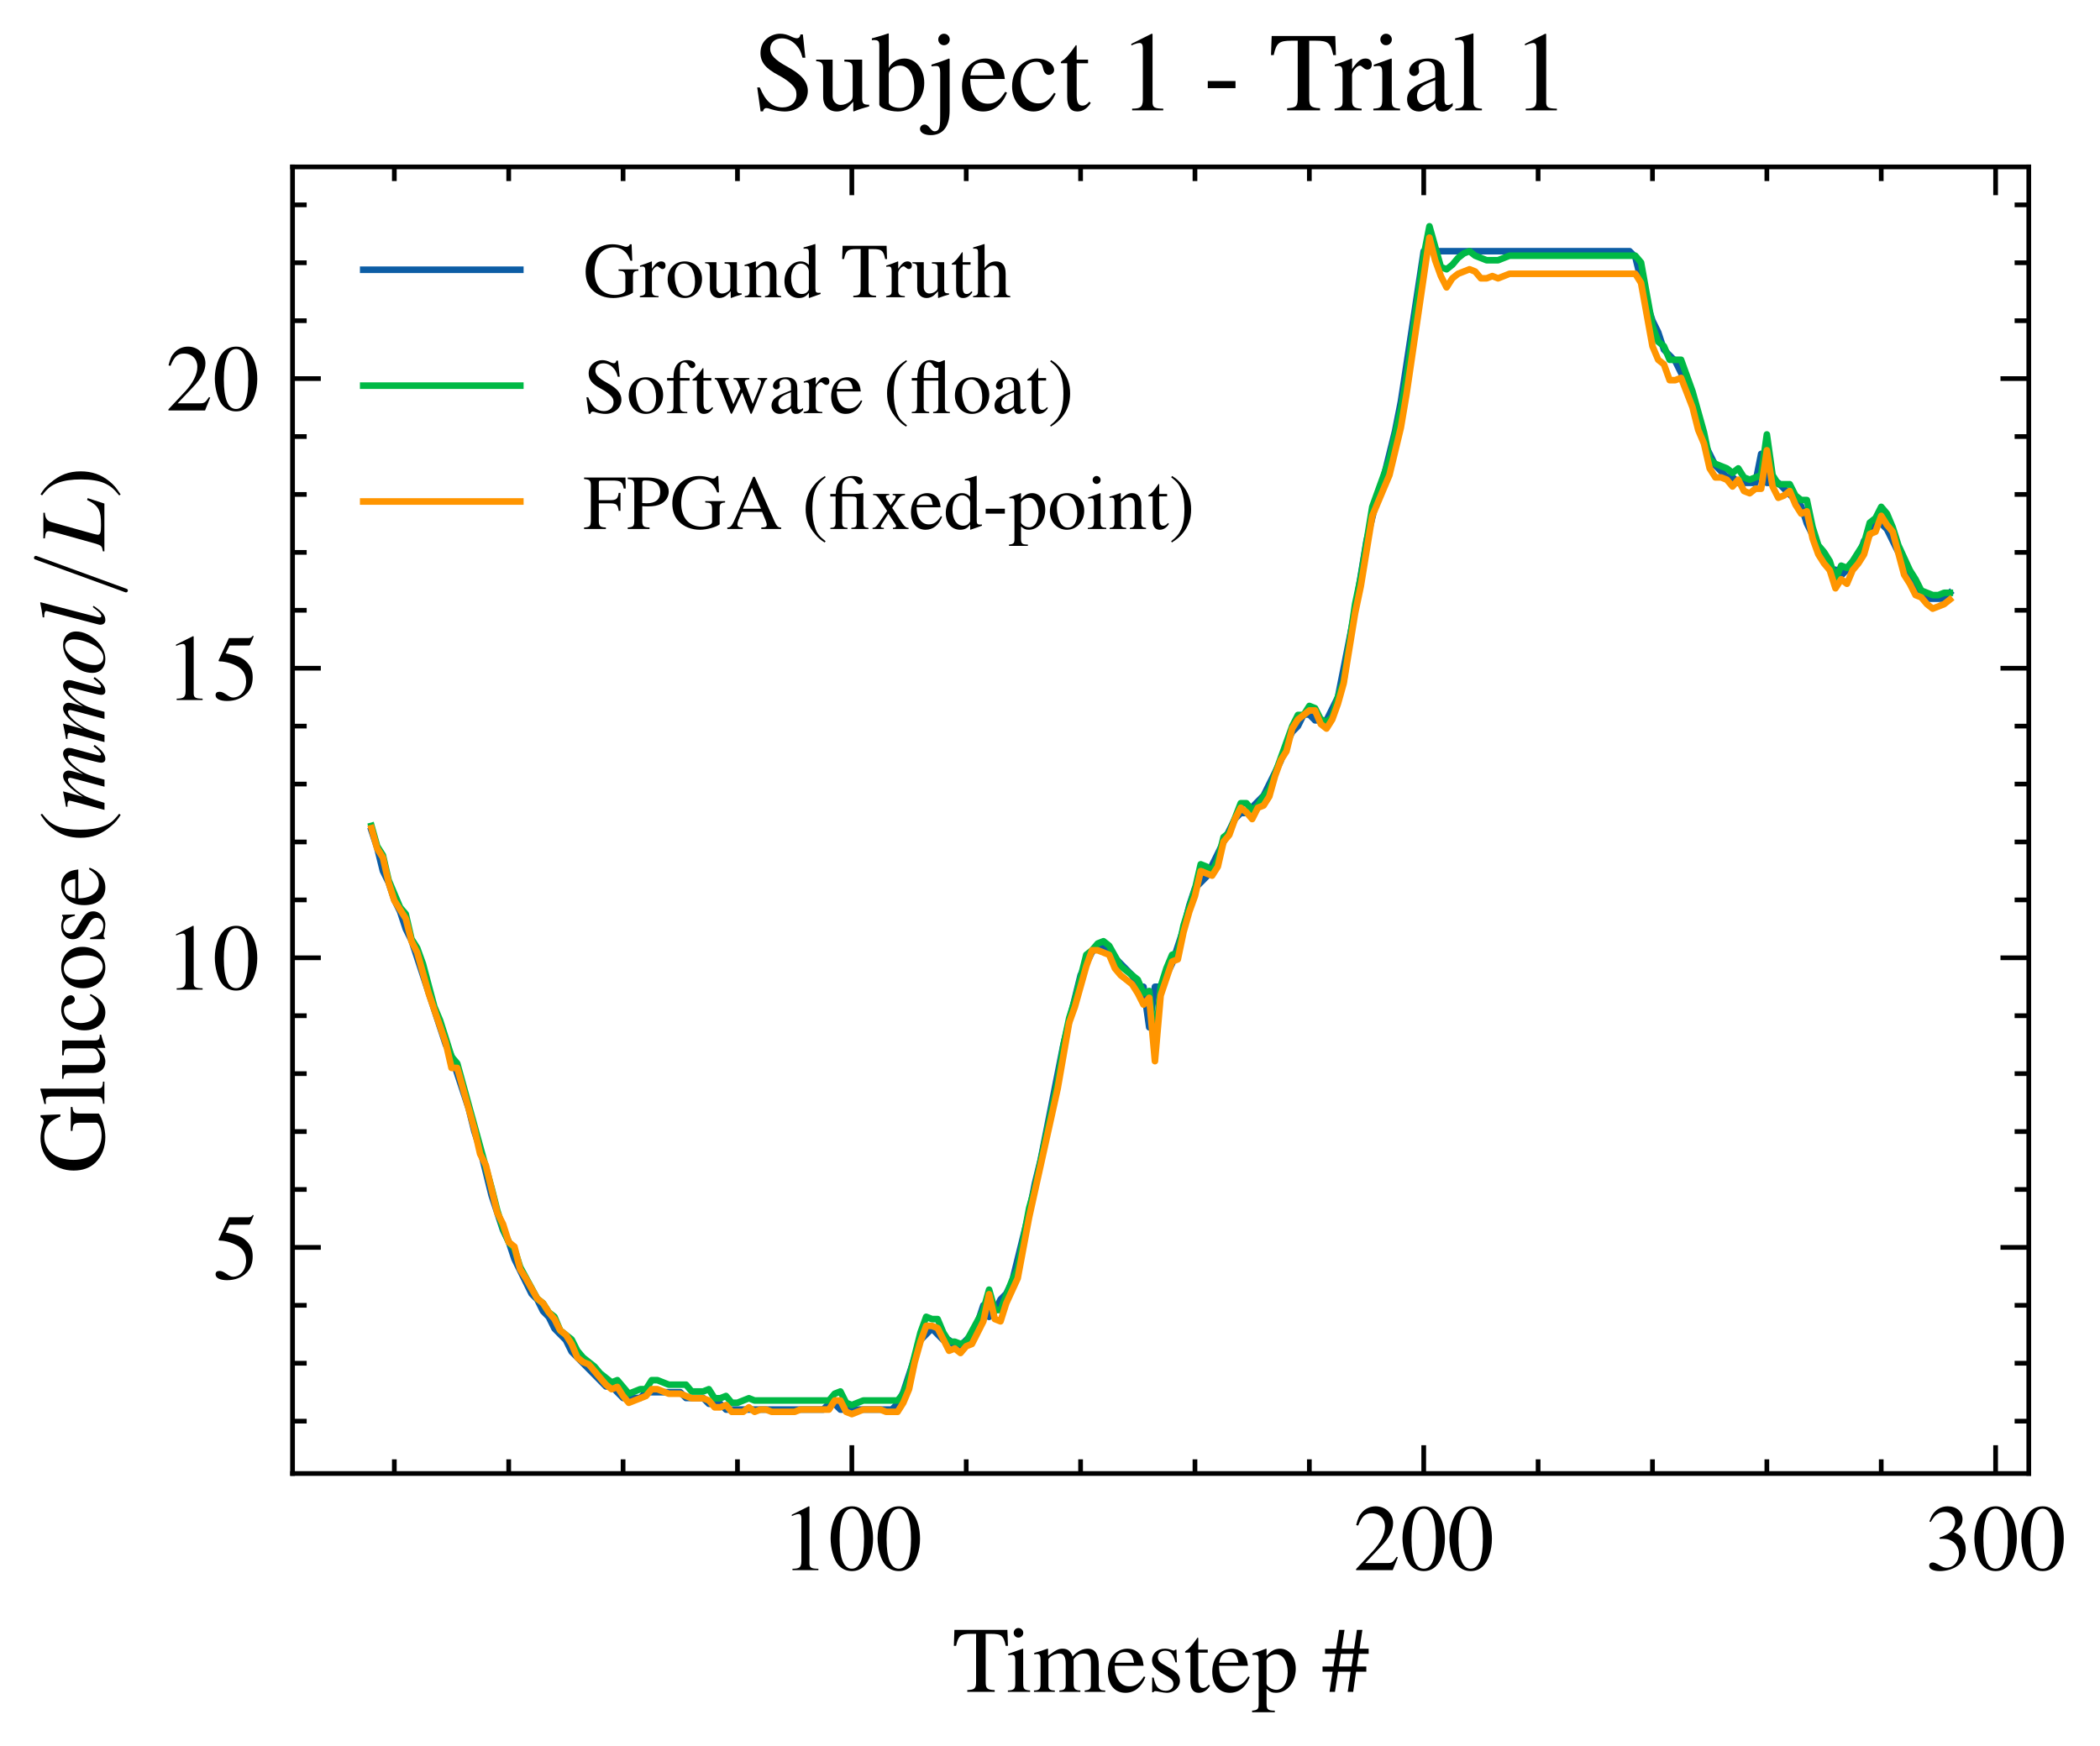 <?xml version="1.0" encoding="utf-8" standalone="no"?>
<!DOCTYPE svg PUBLIC "-//W3C//DTD SVG 1.1//EN"
  "http://www.w3.org/Graphics/SVG/1.1/DTD/svg11.dtd">
<!-- Created with matplotlib (https://matplotlib.org/) -->
<svg height="185.228pt" version="1.1" viewBox="0 0 222.719 185.228" width="222.719pt" xmlns="http://www.w3.org/2000/svg" xmlns:xlink="http://www.w3.org/1999/xlink">
 <defs>
  <style type="text/css">*{stroke-linecap:butt;stroke-linejoin:round;}</style>
 </defs>
 <g id="figure_1">
  <g id="patch_1">
   <path d="M 0 185.228 
L 222.719 185.228 
L 222.719 0 
L 0 0 
z
" style="fill:#ffffff;"/>
  </g>
  <g id="axes_1">
   <g id="patch_2">
    <path d="M 31.025 156.305 
L 215.165 156.305 
L 215.165 17.705 
L 31.025 17.705 
z
" style="fill:#ffffff;"/>
   </g>
   <g id="matplotlib.axis_1">
    <g id="xtick_1">
     <g id="line2d_1">
      <defs>
       <path d="M 0 0 
L 0 -3 
" id="mde3ffaa803" style="stroke:#000000;stroke-width:0.5;"/>
      </defs>
      <g>
       <use style="stroke:#000000;stroke-width:0.5;" x="90.343" xlink:href="#mde3ffaa803" y="156.305"/>
      </g>
     </g>
     <g id="line2d_2">
      <defs>
       <path d="M 0 0 
L 0 3 
" id="m6bbbb6f497" style="stroke:#000000;stroke-width:0.5;"/>
      </defs>
      <g>
       <use style="stroke:#000000;stroke-width:0.5;" x="90.343" xlink:href="#m6bbbb6f497" y="17.705"/>
      </g>
     </g>
     <g id="text_1">
      <!-- $\mathdefault{100}$ -->
      <g transform="translate(82.871 166.56)scale(0.1 -0.1)">
       <defs>
        <path d="M 29.094 68 
L 11.094 59 
L 11.094 57.594 
C 12.297 58.094 13.406 58.484 13.797 58.688 
C 15.594 59.391 17.297 59.781 18.297 59.781 
C 20.406 59.781 21.297 58.297 21.297 55.078 
L 21.297 9.359 
C 21.297 6.031 20.5 3.719 18.906 2.797 
C 17.406 1.891 16 1.594 11.797 1.5 
L 11.797 0 
L 39.406 0 
L 39.406 1.5 
C 31.5 1.594 29.906 2.609 29.906 7.453 
L 29.906 67.797 
z
" id="Nimbus_Roman_No9_L_Regular-49"/>
        <path d="M 25.406 68 
C 19.906 68 15.703 66.297 12 62.797 
C 6.203 57.203 2.406 45.688 2.406 34 
C 2.406 23.094 5.703 11.391 10.406 5.797 
C 14.094 1.391 19.203 -1 25 -1 
C 30.094 -1 34.406 0.688 38 4.188 
C 43.797 9.688 47.594 21.297 47.594 33.391 
C 47.594 53.891 38.5 68 25.406 68 
z
M 25.094 65.391 
C 33.5 65.391 38 54.094 38 33.188 
C 38 12.297 33.594 1.594 25 1.594 
C 16.406 1.594 12 12.297 12 33.094 
C 12 54.297 16.5 65.391 25.094 65.391 
z
" id="Nimbus_Roman_No9_L_Regular-48"/>
       </defs>
       <use transform="scale(0.996)" xlink:href="#Nimbus_Roman_No9_L_Regular-49"/>
       <use transform="translate(49.813 0)scale(0.996)" xlink:href="#Nimbus_Roman_No9_L_Regular-48"/>
       <use transform="translate(99.626 0)scale(0.996)" xlink:href="#Nimbus_Roman_No9_L_Regular-48"/>
      </g>
     </g>
    </g>
    <g id="xtick_2">
     <g id="line2d_3">
      <g>
       <use style="stroke:#000000;stroke-width:0.5;" x="150.995" xlink:href="#mde3ffaa803" y="156.305"/>
      </g>
     </g>
     <g id="line2d_4">
      <g>
       <use style="stroke:#000000;stroke-width:0.5;" x="150.995" xlink:href="#m6bbbb6f497" y="17.705"/>
      </g>
     </g>
     <g id="text_2">
      <!-- $\mathdefault{200}$ -->
      <g transform="translate(143.523 166.56)scale(0.1 -0.1)">
       <defs>
        <path d="M 47.5 13.734 
L 46.203 14.25 
C 42.5 8.5 41.203 7.594 36.703 7.594 
L 12.797 7.594 
L 29.594 25.328 
C 38.5 34.703 42.406 42.359 42.406 50.219 
C 42.406 60.281 34.297 68 23.906 68 
C 18.406 68 13.203 65.797 9.5 61.797 
C 6.297 58.375 4.797 55.156 3.094 48 
L 5.203 47.484 
C 9.203 57.359 12.797 60.594 19.703 60.594 
C 28.094 60.594 33.797 54.844 33.797 46.391 
C 33.797 38.531 29.203 29.156 20.797 20.188 
L 3 1.188 
L 3 0 
L 42 0 
z
" id="Nimbus_Roman_No9_L_Regular-50"/>
       </defs>
       <use transform="scale(0.996)" xlink:href="#Nimbus_Roman_No9_L_Regular-50"/>
       <use transform="translate(49.813 0)scale(0.996)" xlink:href="#Nimbus_Roman_No9_L_Regular-48"/>
       <use transform="translate(99.626 0)scale(0.996)" xlink:href="#Nimbus_Roman_No9_L_Regular-48"/>
      </g>
     </g>
    </g>
    <g id="xtick_3">
     <g id="line2d_5">
      <g>
       <use style="stroke:#000000;stroke-width:0.5;" x="211.647" xlink:href="#mde3ffaa803" y="156.305"/>
      </g>
     </g>
     <g id="line2d_6">
      <g>
       <use style="stroke:#000000;stroke-width:0.5;" x="211.647" xlink:href="#m6bbbb6f497" y="17.705"/>
      </g>
     </g>
     <g id="text_3">
      <!-- $\mathdefault{300}$ -->
      <g transform="translate(204.175 166.56)scale(0.1 -0.1)">
       <defs>
        <path d="M 15.297 33.391 
C 21.203 33.391 23.5 33.188 25.906 32.297 
C 32.094 30.094 36 24.391 36 17.5 
C 36 9.094 30.297 2.594 22.906 2.594 
C 20.203 2.594 18.203 3.297 14.5 5.688 
C 11.5 7.5 9.797 8.188 8.094 8.188 
C 5.797 8.188 4.297 6.797 4.297 4.688 
C 4.297 1.188 8.594 -1 15.594 -1 
C 23.297 -1 31.203 1.594 35.906 5.688 
C 40.594 9.797 43.203 15.594 43.203 22.297 
C 43.203 27.391 41.594 32.094 38.703 35.188 
C 36.703 37.391 34.797 38.594 30.406 40.5 
C 37.297 45.188 39.797 48.891 39.797 54.297 
C 39.797 62.391 33.406 68 24.203 68 
C 19.203 68 14.797 66.297 11.203 63.094 
C 8.203 60.391 6.703 57.797 4.5 51.797 
L 6 51.391 
C 10.094 58.703 14.594 61.984 20.906 61.984 
C 27.406 61.984 31.906 57.594 31.906 51.297 
C 31.906 47.688 30.406 44.094 27.906 41.594 
C 24.906 38.594 22.094 37.094 15.297 34.688 
z
" id="Nimbus_Roman_No9_L_Regular-51"/>
       </defs>
       <use transform="scale(0.996)" xlink:href="#Nimbus_Roman_No9_L_Regular-51"/>
       <use transform="translate(49.813 0)scale(0.996)" xlink:href="#Nimbus_Roman_No9_L_Regular-48"/>
       <use transform="translate(99.626 0)scale(0.996)" xlink:href="#Nimbus_Roman_No9_L_Regular-48"/>
      </g>
     </g>
    </g>
    <g id="xtick_4">
     <g id="line2d_7">
      <defs>
       <path d="M 0 0 
L 0 -1.5 
" id="m9ec750c018" style="stroke:#000000;stroke-width:0.5;"/>
      </defs>
      <g>
       <use style="stroke:#000000;stroke-width:0.5;" x="41.821" xlink:href="#m9ec750c018" y="156.305"/>
      </g>
     </g>
     <g id="line2d_8">
      <defs>
       <path d="M 0 0 
L 0 1.5 
" id="mf2d1745907" style="stroke:#000000;stroke-width:0.5;"/>
      </defs>
      <g>
       <use style="stroke:#000000;stroke-width:0.5;" x="41.821" xlink:href="#mf2d1745907" y="17.705"/>
      </g>
     </g>
    </g>
    <g id="xtick_5">
     <g id="line2d_9">
      <g>
       <use style="stroke:#000000;stroke-width:0.5;" x="53.952" xlink:href="#m9ec750c018" y="156.305"/>
      </g>
     </g>
     <g id="line2d_10">
      <g>
       <use style="stroke:#000000;stroke-width:0.5;" x="53.952" xlink:href="#mf2d1745907" y="17.705"/>
      </g>
     </g>
    </g>
    <g id="xtick_6">
     <g id="line2d_11">
      <g>
       <use style="stroke:#000000;stroke-width:0.5;" x="66.082" xlink:href="#m9ec750c018" y="156.305"/>
      </g>
     </g>
     <g id="line2d_12">
      <g>
       <use style="stroke:#000000;stroke-width:0.5;" x="66.082" xlink:href="#mf2d1745907" y="17.705"/>
      </g>
     </g>
    </g>
    <g id="xtick_7">
     <g id="line2d_13">
      <g>
       <use style="stroke:#000000;stroke-width:0.5;" x="78.213" xlink:href="#m9ec750c018" y="156.305"/>
      </g>
     </g>
     <g id="line2d_14">
      <g>
       <use style="stroke:#000000;stroke-width:0.5;" x="78.213" xlink:href="#mf2d1745907" y="17.705"/>
      </g>
     </g>
    </g>
    <g id="xtick_8">
     <g id="line2d_15">
      <g>
       <use style="stroke:#000000;stroke-width:0.5;" x="102.474" xlink:href="#m9ec750c018" y="156.305"/>
      </g>
     </g>
     <g id="line2d_16">
      <g>
       <use style="stroke:#000000;stroke-width:0.5;" x="102.474" xlink:href="#mf2d1745907" y="17.705"/>
      </g>
     </g>
    </g>
    <g id="xtick_9">
     <g id="line2d_17">
      <g>
       <use style="stroke:#000000;stroke-width:0.5;" x="114.604" xlink:href="#m9ec750c018" y="156.305"/>
      </g>
     </g>
     <g id="line2d_18">
      <g>
       <use style="stroke:#000000;stroke-width:0.5;" x="114.604" xlink:href="#mf2d1745907" y="17.705"/>
      </g>
     </g>
    </g>
    <g id="xtick_10">
     <g id="line2d_19">
      <g>
       <use style="stroke:#000000;stroke-width:0.5;" x="126.734" xlink:href="#m9ec750c018" y="156.305"/>
      </g>
     </g>
     <g id="line2d_20">
      <g>
       <use style="stroke:#000000;stroke-width:0.5;" x="126.734" xlink:href="#mf2d1745907" y="17.705"/>
      </g>
     </g>
    </g>
    <g id="xtick_11">
     <g id="line2d_21">
      <g>
       <use style="stroke:#000000;stroke-width:0.5;" x="138.865" xlink:href="#m9ec750c018" y="156.305"/>
      </g>
     </g>
     <g id="line2d_22">
      <g>
       <use style="stroke:#000000;stroke-width:0.5;" x="138.865" xlink:href="#mf2d1745907" y="17.705"/>
      </g>
     </g>
    </g>
    <g id="xtick_12">
     <g id="line2d_23">
      <g>
       <use style="stroke:#000000;stroke-width:0.5;" x="163.126" xlink:href="#m9ec750c018" y="156.305"/>
      </g>
     </g>
     <g id="line2d_24">
      <g>
       <use style="stroke:#000000;stroke-width:0.5;" x="163.126" xlink:href="#mf2d1745907" y="17.705"/>
      </g>
     </g>
    </g>
    <g id="xtick_13">
     <g id="line2d_25">
      <g>
       <use style="stroke:#000000;stroke-width:0.5;" x="175.256" xlink:href="#m9ec750c018" y="156.305"/>
      </g>
     </g>
     <g id="line2d_26">
      <g>
       <use style="stroke:#000000;stroke-width:0.5;" x="175.256" xlink:href="#mf2d1745907" y="17.705"/>
      </g>
     </g>
    </g>
    <g id="xtick_14">
     <g id="line2d_27">
      <g>
       <use style="stroke:#000000;stroke-width:0.5;" x="187.387" xlink:href="#m9ec750c018" y="156.305"/>
      </g>
     </g>
     <g id="line2d_28">
      <g>
       <use style="stroke:#000000;stroke-width:0.5;" x="187.387" xlink:href="#mf2d1745907" y="17.705"/>
      </g>
     </g>
    </g>
    <g id="xtick_15">
     <g id="line2d_29">
      <g>
       <use style="stroke:#000000;stroke-width:0.5;" x="199.517" xlink:href="#m9ec750c018" y="156.305"/>
      </g>
     </g>
     <g id="line2d_30">
      <g>
       <use style="stroke:#000000;stroke-width:0.5;" x="199.517" xlink:href="#mf2d1745907" y="17.705"/>
      </g>
     </g>
    </g>
    <g id="text_4">
     <!-- Timestep \# -->
     <g transform="translate(100.993 179.471)scale(0.1 -0.1)">
      <defs>
       <path d="M 25.406 61.797 
L 25.406 11.953 
C 25.406 3.484 24.297 2.391 16 1.891 
L 16 0 
L 45.203 0 
L 45.203 1.891 
C 37 2.297 35.594 3.594 35.594 10.859 
L 35.594 61.797 
L 41 61.797 
C 52.406 61.797 54.594 60 56.906 49.031 
L 59.297 49.031 
L 58.703 66 
L 2.297 66 
L 1.703 49.031 
L 4.094 49.031 
C 6.5 59.906 8.797 61.797 20 61.797 
z
" id="Nimbus_Roman_No9_L_Regular-84"/>
       <path d="M 17.5 46 
L 2 40.5 
L 2 39 
L 2.797 39.094 
C 4 39.297 5.297 39.391 6.203 39.391 
C 8.594 39.391 9.5 37.797 9.5 33.391 
L 9.5 10.188 
C 9.5 3 8.5 1.891 1.594 1.5 
L 1.594 0 
L 25.297 0 
L 25.297 1.5 
C 18.703 2 17.906 3 17.906 10.188 
L 17.906 45.688 
z
M 12.797 68 
C 10.094 68 7.797 65.688 7.797 62.891 
C 7.797 60.094 10 57.797 12.797 57.797 
C 15.703 57.797 18 59.984 18 62.891 
C 18 65.688 15.703 68 12.797 68 
z
" id="Nimbus_Roman_No9_L_Regular-105"/>
       <path d="M 1.906 39.797 
C 3.203 40.094 4 40.188 5.094 40.188 
C 7.703 40.188 8.594 38.594 8.594 33.797 
L 8.594 8.5 
C 8.594 3.094 7.203 1.594 1.594 1.5 
L 1.594 0 
L 23.797 0 
L 23.797 1.5 
C 18.5 1.688 17 2.797 17 6.688 
L 17 34.891 
C 17 35.094 17.797 36.094 18.5 36.797 
C 21 39.094 25.297 40.797 28.797 40.797 
C 33.203 40.797 35.406 37.297 35.406 30.297 
L 35.406 8.594 
C 35.406 3 34.297 1.891 28.594 1.5 
L 28.594 0 
L 51 0 
L 51 1.5 
C 45.297 1.594 43.797 3.297 43.797 9.5 
L 43.797 34.688 
C 46.797 39 50.094 40.797 54.703 40.797 
C 60.406 40.797 62.203 38.094 62.203 29.797 
L 62.203 8.688 
C 62.203 3 61.406 2.188 55.594 1.5 
L 55.594 0 
L 77.5 0 
L 77.5 1.5 
L 74.906 1.688 
C 71.906 1.891 70.594 3.688 70.594 7.594 
L 70.594 28.188 
C 70.594 40 66.703 46 59 46 
C 53.203 46 48.094 43.391 42.703 37.594 
C 40.906 43.297 37.5 46 32.094 46 
C 27.703 46 24.906 44.594 16.594 38.297 
L 16.594 45.797 
L 15.906 46 
C 10.797 44.094 7.406 42.984 1.906 41.484 
z
" id="Nimbus_Roman_No9_L_Regular-109"/>
       <path d="M 40.797 16.438 
C 36 8.812 31.703 5.891 25.297 5.891 
C 19.594 5.891 15.297 8.812 12.406 14.531 
C 10.594 18.344 9.906 21.656 9.703 27.797 
L 40.5 27.797 
C 39.703 34.266 38.703 37.141 36.203 40.312 
C 33.203 43.891 28.594 46 23.406 46 
C 18.406 46 13.703 44.188 9.906 40.812 
C 5.203 36.734 2.5 29.688 2.5 21.469 
C 2.5 7.594 9.703 -1 21.203 -1 
C 30.703 -1 38.203 4.891 42.406 15.734 
z
M 9.906 31 
C 11 38.719 14.406 42.391 20.5 42.391 
C 26.594 42.391 29 39.609 30.297 31 
z
" id="Nimbus_Roman_No9_L_Regular-101"/>
       <path d="M 31.5 31.391 
L 31.094 45 
L 30 45 
L 29.797 44.797 
C 28.906 44.094 28.797 43.984 28.406 43.984 
C 27.797 43.984 26.797 44.188 25.703 44.688 
C 23.5 45.594 21.297 46 18.703 46 
C 10.797 46 5.094 40.891 5.094 33.672 
C 5.094 28.062 8.297 24.047 16.797 19.234 
L 22.594 15.922 
C 26.094 13.922 27.797 11.516 27.797 8.406 
C 27.797 4 24.594 1.188 19.5 1.188 
C 16.094 1.188 13 2.5 11.094 4.703 
C 9 7.203 8.094 9.516 6.797 15.219 
L 5.203 15.219 
L 5.203 -0.406 
L 6.5 -0.406 
C 7.203 0.594 7.594 0.797 8.797 0.797 
C 9.703 0.797 11.094 0.594 13.406 0 
C 16.203 -0.609 18.906 -1 20.703 -1 
C 28.406 -1 34.797 4.797 34.797 11.812 
C 34.797 16.828 32.406 20.141 26.406 23.75 
L 15.594 30.156 
C 12.797 31.766 11.297 34.266 11.297 36.969 
C 11.297 40.984 14.406 43.797 19 43.797 
C 24.703 43.797 27.703 40.391 30 31.469 
z
" id="Nimbus_Roman_No9_L_Regular-115"/>
       <path d="M 25.5 45 
L 15.406 45 
L 15.406 56.594 
C 15.406 57.594 15.297 57.891 14.703 57.891 
C 14 57 13.406 56.094 12.703 55.094 
C 8.906 49.594 4.594 44.797 3 44.391 
C 1.906 43.688 1.297 42.984 1.297 42.484 
C 1.297 42.188 1.406 41.984 1.703 41.797 
L 7 41.797 
L 7 11.688 
C 7 3.297 10 -1 15.906 -1 
C 20.797 -1 24.594 1.391 27.906 6.594 
L 26.594 7.688 
C 24.5 5.188 22.797 4.188 20.594 4.188 
C 16.906 4.188 15.406 6.891 15.406 13.188 
L 15.406 41.797 
L 25.5 41.797 
z
" id="Nimbus_Roman_No9_L_Regular-116"/>
       <path d="M 0.906 39.297 
C 1.797 39.391 2.5 39.391 3.406 39.391 
C 6.797 39.391 7.5 38.391 7.5 33.703 
L 7.5 -13.109 
C 7.5 -18.312 6.406 -19.406 0.5 -20 
L 0.5 -21.703 
L 24.703 -21.703 
L 24.703 -20 
C 17.203 -19.906 15.906 -18.797 15.906 -12.469 
L 15.906 3.297 
C 19.406 0 21.797 -1 26 -1 
C 37.797 -1 47 10.188 47 24.688 
C 47 37.094 40 46 30.297 46 
C 24.703 46 20.297 43.484 15.906 38.094 
L 15.906 45.797 
L 15.297 46 
C 9.906 43.891 6.406 42.594 0.906 40.891 
z
M 15.906 33.391 
C 15.906 36.391 21.5 39.984 26.094 39.984 
C 33.5 39.984 38.406 32.391 38.406 20.797 
C 38.406 9.688 33.5 2.188 26.297 2.188 
C 21.594 2.188 15.906 5.797 15.906 8.797 
z
" id="Nimbus_Roman_No9_L_Regular-112"/>
       <path d="M 47.094 27 
L 37.094 27 
L 39.094 40.484 
L 49.594 40.484 
L 49.594 46 
L 39.906 46 
L 42.906 66 
L 37.094 66 
L 34.094 46 
L 20.797 46 
L 23.906 66 
L 18.094 66 
L 15 46 
L 3.203 46 
L 3.203 40.484 
L 14.203 40.484 
L 12.094 27 
L 0.5 27 
L 0.5 21.484 
L 11.203 21.484 
L 7.906 0 
L 13.703 0 
L 17 21.484 
L 30.406 21.484 
L 27.297 0 
L 33.094 0 
L 36.203 21.484 
L 47.094 21.484 
z
M 33.297 40.484 
L 31.297 27 
L 17.906 27 
L 20 40.484 
z
" id="Nimbus_Roman_No9_L_Regular-35"/>
      </defs>
      <use transform="scale(0.996)" xlink:href="#Nimbus_Roman_No9_L_Regular-84"/>
      <use transform="translate(57.385 0)scale(0.996)" xlink:href="#Nimbus_Roman_No9_L_Regular-105"/>
      <use transform="translate(85.08 0)scale(0.996)" xlink:href="#Nimbus_Roman_No9_L_Regular-109"/>
      <use transform="translate(162.588 0)scale(0.996)" xlink:href="#Nimbus_Roman_No9_L_Regular-101"/>
      <use transform="translate(206.822 0)scale(0.996)" xlink:href="#Nimbus_Roman_No9_L_Regular-115"/>
      <use transform="translate(245.576 0)scale(0.996)" xlink:href="#Nimbus_Roman_No9_L_Regular-116"/>
      <use transform="translate(273.271 0)scale(0.996)" xlink:href="#Nimbus_Roman_No9_L_Regular-101"/>
      <use transform="translate(317.504 0)scale(0.996)" xlink:href="#Nimbus_Roman_No9_L_Regular-112"/>
      <use transform="translate(392.224 0)scale(0.996)" xlink:href="#Nimbus_Roman_No9_L_Regular-35"/>
     </g>
    </g>
   </g>
   <g id="matplotlib.axis_2">
    <g id="ytick_1">
     <g id="line2d_31">
      <defs>
       <path d="M 0 0 
L 3 0 
" id="m874a83ee5e" style="stroke:#000000;stroke-width:0.5;"/>
      </defs>
      <g>
       <use style="stroke:#000000;stroke-width:0.5;" x="31.025" xlink:href="#m874a83ee5e" y="132.322"/>
      </g>
     </g>
     <g id="line2d_32">
      <defs>
       <path d="M 0 0 
L -3 0 
" id="m4649cfa6d9" style="stroke:#000000;stroke-width:0.5;"/>
      </defs>
      <g>
       <use style="stroke:#000000;stroke-width:0.5;" x="215.165" xlink:href="#m4649cfa6d9" y="132.322"/>
      </g>
     </g>
     <g id="text_5">
      <!-- $\mathdefault{5}$ -->
      <g transform="translate(22.544 135.7)scale(0.1 -0.1)">
       <defs>
        <path d="M 18.094 58.094 
L 37.703 58.094 
C 39.297 58.094 39.703 58.297 40 58.984 
L 43.797 67.891 
L 42.906 68.594 
C 41.406 66.5 40.406 66 38.297 66 
L 17.406 66 
L 6.5 42.453 
C 6.406 42.266 6.406 42.156 6.406 41.969 
C 6.406 41.469 6.797 41.172 7.594 41.172 
C 10.797 41.172 14.797 40.484 18.906 39.188 
C 30.406 35.531 35.703 29.406 35.703 19.609 
C 35.703 10.109 29.594 2.688 21.797 2.688 
C 19.797 2.688 18.094 3.391 15.094 5.562 
C 11.906 7.844 9.594 8.828 7.5 8.828 
C 4.594 8.828 3.203 7.641 3.203 5.172 
C 3.203 1.391 7.906 -1 15.406 -1 
C 23.797 -1 31 1.688 36 6.75 
C 40.594 11.203 42.703 16.844 42.703 24.359 
C 42.703 31.484 40.797 36.031 35.797 40.969 
C 31.406 45.328 25.703 47.609 13.906 49.688 
z
" id="Nimbus_Roman_No9_L_Regular-53"/>
       </defs>
       <use transform="scale(0.996)" xlink:href="#Nimbus_Roman_No9_L_Regular-53"/>
      </g>
     </g>
    </g>
    <g id="ytick_2">
     <g id="line2d_33">
      <g>
       <use style="stroke:#000000;stroke-width:0.5;" x="31.025" xlink:href="#m874a83ee5e" y="101.602"/>
      </g>
     </g>
     <g id="line2d_34">
      <g>
       <use style="stroke:#000000;stroke-width:0.5;" x="215.165" xlink:href="#m4649cfa6d9" y="101.602"/>
      </g>
     </g>
     <g id="text_6">
      <!-- $\mathdefault{10}$ -->
      <g transform="translate(17.563 104.98)scale(0.1 -0.1)">
       <use transform="scale(0.996)" xlink:href="#Nimbus_Roman_No9_L_Regular-49"/>
       <use transform="translate(49.813 0)scale(0.996)" xlink:href="#Nimbus_Roman_No9_L_Regular-48"/>
      </g>
     </g>
    </g>
    <g id="ytick_3">
     <g id="line2d_35">
      <g>
       <use style="stroke:#000000;stroke-width:0.5;" x="31.025" xlink:href="#m874a83ee5e" y="70.882"/>
      </g>
     </g>
     <g id="line2d_36">
      <g>
       <use style="stroke:#000000;stroke-width:0.5;" x="215.165" xlink:href="#m4649cfa6d9" y="70.882"/>
      </g>
     </g>
     <g id="text_7">
      <!-- $\mathdefault{15}$ -->
      <g transform="translate(17.563 74.26)scale(0.1 -0.1)">
       <use transform="scale(0.996)" xlink:href="#Nimbus_Roman_No9_L_Regular-49"/>
       <use transform="translate(49.813 0)scale(0.996)" xlink:href="#Nimbus_Roman_No9_L_Regular-53"/>
      </g>
     </g>
    </g>
    <g id="ytick_4">
     <g id="line2d_37">
      <g>
       <use style="stroke:#000000;stroke-width:0.5;" x="31.025" xlink:href="#m874a83ee5e" y="40.162"/>
      </g>
     </g>
     <g id="line2d_38">
      <g>
       <use style="stroke:#000000;stroke-width:0.5;" x="215.165" xlink:href="#m4649cfa6d9" y="40.162"/>
      </g>
     </g>
     <g id="text_8">
      <!-- $\mathdefault{20}$ -->
      <g transform="translate(17.563 43.54)scale(0.1 -0.1)">
       <use transform="scale(0.996)" xlink:href="#Nimbus_Roman_No9_L_Regular-50"/>
       <use transform="translate(49.813 0)scale(0.996)" xlink:href="#Nimbus_Roman_No9_L_Regular-48"/>
      </g>
     </g>
    </g>
    <g id="ytick_5">
     <g id="line2d_39">
      <defs>
       <path d="M 0 0 
L 1.5 0 
" id="mebb036ee37" style="stroke:#000000;stroke-width:0.5;"/>
      </defs>
      <g>
       <use style="stroke:#000000;stroke-width:0.5;" x="31.025" xlink:href="#mebb036ee37" y="150.754"/>
      </g>
     </g>
     <g id="line2d_40">
      <defs>
       <path d="M 0 0 
L -1.5 0 
" id="m4d6b9f9711" style="stroke:#000000;stroke-width:0.5;"/>
      </defs>
      <g>
       <use style="stroke:#000000;stroke-width:0.5;" x="215.165" xlink:href="#m4d6b9f9711" y="150.754"/>
      </g>
     </g>
    </g>
    <g id="ytick_6">
     <g id="line2d_41">
      <g>
       <use style="stroke:#000000;stroke-width:0.5;" x="31.025" xlink:href="#mebb036ee37" y="144.61"/>
      </g>
     </g>
     <g id="line2d_42">
      <g>
       <use style="stroke:#000000;stroke-width:0.5;" x="215.165" xlink:href="#m4d6b9f9711" y="144.61"/>
      </g>
     </g>
    </g>
    <g id="ytick_7">
     <g id="line2d_43">
      <g>
       <use style="stroke:#000000;stroke-width:0.5;" x="31.025" xlink:href="#mebb036ee37" y="138.466"/>
      </g>
     </g>
     <g id="line2d_44">
      <g>
       <use style="stroke:#000000;stroke-width:0.5;" x="215.165" xlink:href="#m4d6b9f9711" y="138.466"/>
      </g>
     </g>
    </g>
    <g id="ytick_8">
     <g id="line2d_45">
      <g>
       <use style="stroke:#000000;stroke-width:0.5;" x="31.025" xlink:href="#mebb036ee37" y="126.178"/>
      </g>
     </g>
     <g id="line2d_46">
      <g>
       <use style="stroke:#000000;stroke-width:0.5;" x="215.165" xlink:href="#m4d6b9f9711" y="126.178"/>
      </g>
     </g>
    </g>
    <g id="ytick_9">
     <g id="line2d_47">
      <g>
       <use style="stroke:#000000;stroke-width:0.5;" x="31.025" xlink:href="#mebb036ee37" y="120.034"/>
      </g>
     </g>
     <g id="line2d_48">
      <g>
       <use style="stroke:#000000;stroke-width:0.5;" x="215.165" xlink:href="#m4d6b9f9711" y="120.034"/>
      </g>
     </g>
    </g>
    <g id="ytick_10">
     <g id="line2d_49">
      <g>
       <use style="stroke:#000000;stroke-width:0.5;" x="31.025" xlink:href="#mebb036ee37" y="113.89"/>
      </g>
     </g>
     <g id="line2d_50">
      <g>
       <use style="stroke:#000000;stroke-width:0.5;" x="215.165" xlink:href="#m4d6b9f9711" y="113.89"/>
      </g>
     </g>
    </g>
    <g id="ytick_11">
     <g id="line2d_51">
      <g>
       <use style="stroke:#000000;stroke-width:0.5;" x="31.025" xlink:href="#mebb036ee37" y="107.746"/>
      </g>
     </g>
     <g id="line2d_52">
      <g>
       <use style="stroke:#000000;stroke-width:0.5;" x="215.165" xlink:href="#m4d6b9f9711" y="107.746"/>
      </g>
     </g>
    </g>
    <g id="ytick_12">
     <g id="line2d_53">
      <g>
       <use style="stroke:#000000;stroke-width:0.5;" x="31.025" xlink:href="#mebb036ee37" y="95.458"/>
      </g>
     </g>
     <g id="line2d_54">
      <g>
       <use style="stroke:#000000;stroke-width:0.5;" x="215.165" xlink:href="#m4d6b9f9711" y="95.458"/>
      </g>
     </g>
    </g>
    <g id="ytick_13">
     <g id="line2d_55">
      <g>
       <use style="stroke:#000000;stroke-width:0.5;" x="31.025" xlink:href="#mebb036ee37" y="89.314"/>
      </g>
     </g>
     <g id="line2d_56">
      <g>
       <use style="stroke:#000000;stroke-width:0.5;" x="215.165" xlink:href="#m4d6b9f9711" y="89.314"/>
      </g>
     </g>
    </g>
    <g id="ytick_14">
     <g id="line2d_57">
      <g>
       <use style="stroke:#000000;stroke-width:0.5;" x="31.025" xlink:href="#mebb036ee37" y="83.17"/>
      </g>
     </g>
     <g id="line2d_58">
      <g>
       <use style="stroke:#000000;stroke-width:0.5;" x="215.165" xlink:href="#m4d6b9f9711" y="83.17"/>
      </g>
     </g>
    </g>
    <g id="ytick_15">
     <g id="line2d_59">
      <g>
       <use style="stroke:#000000;stroke-width:0.5;" x="31.025" xlink:href="#mebb036ee37" y="77.026"/>
      </g>
     </g>
     <g id="line2d_60">
      <g>
       <use style="stroke:#000000;stroke-width:0.5;" x="215.165" xlink:href="#m4d6b9f9711" y="77.026"/>
      </g>
     </g>
    </g>
    <g id="ytick_16">
     <g id="line2d_61">
      <g>
       <use style="stroke:#000000;stroke-width:0.5;" x="31.025" xlink:href="#mebb036ee37" y="64.738"/>
      </g>
     </g>
     <g id="line2d_62">
      <g>
       <use style="stroke:#000000;stroke-width:0.5;" x="215.165" xlink:href="#m4d6b9f9711" y="64.738"/>
      </g>
     </g>
    </g>
    <g id="ytick_17">
     <g id="line2d_63">
      <g>
       <use style="stroke:#000000;stroke-width:0.5;" x="31.025" xlink:href="#mebb036ee37" y="58.594"/>
      </g>
     </g>
     <g id="line2d_64">
      <g>
       <use style="stroke:#000000;stroke-width:0.5;" x="215.165" xlink:href="#m4d6b9f9711" y="58.594"/>
      </g>
     </g>
    </g>
    <g id="ytick_18">
     <g id="line2d_65">
      <g>
       <use style="stroke:#000000;stroke-width:0.5;" x="31.025" xlink:href="#mebb036ee37" y="52.45"/>
      </g>
     </g>
     <g id="line2d_66">
      <g>
       <use style="stroke:#000000;stroke-width:0.5;" x="215.165" xlink:href="#m4d6b9f9711" y="52.45"/>
      </g>
     </g>
    </g>
    <g id="ytick_19">
     <g id="line2d_67">
      <g>
       <use style="stroke:#000000;stroke-width:0.5;" x="31.025" xlink:href="#mebb036ee37" y="46.306"/>
      </g>
     </g>
     <g id="line2d_68">
      <g>
       <use style="stroke:#000000;stroke-width:0.5;" x="215.165" xlink:href="#m4d6b9f9711" y="46.306"/>
      </g>
     </g>
    </g>
    <g id="ytick_20">
     <g id="line2d_69">
      <g>
       <use style="stroke:#000000;stroke-width:0.5;" x="31.025" xlink:href="#mebb036ee37" y="34.018"/>
      </g>
     </g>
     <g id="line2d_70">
      <g>
       <use style="stroke:#000000;stroke-width:0.5;" x="215.165" xlink:href="#m4d6b9f9711" y="34.018"/>
      </g>
     </g>
    </g>
    <g id="ytick_21">
     <g id="line2d_71">
      <g>
       <use style="stroke:#000000;stroke-width:0.5;" x="31.025" xlink:href="#mebb036ee37" y="27.874"/>
      </g>
     </g>
     <g id="line2d_72">
      <g>
       <use style="stroke:#000000;stroke-width:0.5;" x="215.165" xlink:href="#m4d6b9f9711" y="27.874"/>
      </g>
     </g>
    </g>
    <g id="ytick_22">
     <g id="line2d_73">
      <g>
       <use style="stroke:#000000;stroke-width:0.5;" x="31.025" xlink:href="#mebb036ee37" y="21.73"/>
      </g>
     </g>
     <g id="line2d_74">
      <g>
       <use style="stroke:#000000;stroke-width:0.5;" x="215.165" xlink:href="#m4d6b9f9711" y="21.73"/>
      </g>
     </g>
    </g>
    <g id="text_9">
     <!-- Glucose ($mmol/L$) -->
     <g transform="translate(11.072 124.489)rotate(-90)scale(0.1 -0.1)">
      <defs>
       <path d="M 70.906 35.797 
L 45.406 35.797 
L 45.406 34 
C 49.703 33.688 50.906 33.391 52.094 32.594 
C 53.594 31.688 54.203 29.391 54.203 25.094 
L 54.203 8.891 
C 54.203 5.688 48.094 3 40.906 3 
C 24.594 3 14.594 14.391 14.594 33 
C 14.594 42.391 17.406 51.5 21.797 56.391 
C 26.203 61.297 32.406 63.984 39.203 63.984 
C 44.797 63.984 49.703 62.094 53.594 58.5 
C 56.594 55.703 58.203 53 60.703 46.891 
L 63 46.891 
L 62.203 68 
L 60 68 
C 59.406 66.094 57.594 64.688 55.5 64.688 
C 54.5 64.688 52.906 64.984 51.094 65.688 
C 46.594 67.188 42 68 37.5 68 
C 17.5 68 3.203 53.297 3.203 32.891 
C 3.203 23.094 5.906 15.594 11.5 9.688 
C 18.203 2.797 27.797 -1 38.797 -1 
C 47.406 -1 59.906 2.5 63.906 6 
L 63.906 26.297 
C 63.906 32.188 65.094 33.5 70.906 34 
z
" id="Nimbus_Roman_No9_L_Regular-71"/>
       <path d="M 1.906 62.297 
L 2.5 62.297 
C 3.594 62.391 4.797 62.5 5.594 62.5 
C 8.797 62.5 9.797 61.094 9.797 56.391 
L 9.797 8.688 
C 9.797 3.297 8.406 2 2.094 1.5 
L 2.094 0 
L 25.703 0 
L 25.703 1.5 
C 19.406 1.891 18.203 2.891 18.203 8.391 
L 18.203 68.094 
L 17.797 68.297 
C 12.594 66.594 8.797 65.594 1.906 63.891 
z
" id="Nimbus_Roman_No9_L_Regular-108"/>
       <path d="M 47.906 4.984 
L 47.406 4.984 
C 42.797 4.984 41.703 6.094 41.703 10.688 
L 41.703 45 
L 25.906 45 
L 25.906 43.297 
C 32.094 43 33.297 42 33.297 37 
L 33.297 13.5 
C 33.297 10.688 32.797 9.297 31.406 8.188 
C 28.703 6 25.594 4.797 22.594 4.797 
C 18.703 4.797 15.5 8.188 15.5 12.391 
L 15.5 45 
L 0.906 45 
L 0.906 43.594 
C 5.703 43.297 7.094 41.797 7.094 37.188 
L 7.094 12 
C 7.094 4.094 11.906 -1 19.203 -1 
C 22.906 -1 26.797 0.594 29.5 3.297 
L 33.797 7.594 
L 33.797 -0.703 
L 34.203 -1 
C 39.203 1 42.797 2.094 47.906 3.5 
z
" id="Nimbus_Roman_No9_L_Regular-117"/>
       <path d="M 39.797 15.594 
C 35 8.594 31.406 6.188 25.703 6.188 
C 16.594 6.188 10.203 14.188 10.203 25.688 
C 10.203 35.984 15.703 43.094 23.797 43.094 
C 27.406 43.094 28.703 41.984 29.703 38.297 
L 30.297 36.094 
C 31.094 33.297 32.906 31.484 35 31.484 
C 37.594 31.484 39.797 33.391 39.797 35.688 
C 39.797 41.297 32.797 46 24.406 46 
C 19.5 46 14.406 43.984 10.297 40.391 
C 5.297 35.984 2.5 29.188 2.5 21.297 
C 2.5 8.297 10.406 -1 21.5 -1 
C 26 -1 30 0.594 33.594 3.688 
C 36.297 6.094 38.203 8.797 41.203 14.688 
z
" id="Nimbus_Roman_No9_L_Regular-99"/>
       <path d="M 25 46 
C 12 46 2.906 36.391 2.906 22.594 
C 2.906 9.094 12.203 -1 24.797 -1 
C 37.406 -1 47 9.594 47 23.391 
C 47 36.5 37.797 46 25 46 
z
M 23.703 43.188 
C 32.094 43.188 38 33.594 38 19.891 
C 38 8.594 33.5 1.797 26 1.797 
C 22.094 1.797 18.406 4.188 16.297 8.188 
C 13.5 13.391 11.906 20.391 11.906 27.5 
C 11.906 37 16.594 43.188 23.703 43.188 
z
" id="Nimbus_Roman_No9_L_Regular-111"/>
       <path d="M 29.5 68 
C 22.094 63.188 19.094 60.594 15.406 55.984 
C 8.297 47.297 4.797 37.297 4.797 25.594 
C 4.797 12.891 8.5 3.094 17.297 -7.109 
C 21.406 -11.906 24 -14.109 29.203 -17.312 
L 30.406 -15.719 
C 22.406 -9.406 19.594 -5.906 16.906 1.594 
C 14.5 8.281 13.406 15.891 13.406 25.891 
C 13.406 36.391 14.703 44.594 17.406 50.797 
C 20.203 56.984 23.203 60.594 30.406 66.391 
z
" id="Nimbus_Roman_No9_L_Regular-40"/>
       <path d="M 68.906 11.594 
C 67.906 10.391 67.094 9.391 66.797 8.984 
C 64 5.391 61.906 3.688 60.406 3.688 
C 59.594 3.688 59.094 4.297 59.094 5.297 
C 59.094 5.797 59.5 7.391 60.094 9.797 
L 66.906 34.891 
C 67 35.297 67.203 37.094 67.203 37.688 
C 67.203 41.297 64.703 44 61.297 44 
C 59.406 44 57.406 43.297 55 41.797 
C 50.094 38.594 46 33.797 39.094 22.797 
C 41.594 30.391 43.094 36.094 43.094 37.984 
C 43.094 41.484 40.797 44 37.406 44 
C 31.297 44 24.297 37.391 15.094 22.891 
L 20.906 43.797 
L 20.594 44 
C 15 42.797 12.906 42.391 4.594 40.891 
L 4.594 39.297 
L 7.094 39.297 
C 9.703 39.297 11 38.594 11 37.094 
C 11 35.984 8.703 26.891 5.094 14.188 
C 2.797 6 2.5 5 1.203 -0.109 
L 8.703 -0.109 
C 13.5 15.797 15 19.484 18.406 24.688 
C 24 33.188 30 38.797 33.406 38.797 
C 34.703 38.797 35.406 37.891 35.406 36.297 
C 35.406 35.391 32.203 23.297 25.906 -0.109 
L 33.406 -0.109 
C 37.406 15.484 39.406 20.484 44.5 27.594 
C 49.406 34.391 54.406 38.797 57.297 38.797 
C 58.406 38.797 59.297 37.797 59.297 36.688 
C 59.297 36.188 59.094 34.984 58.594 33.188 
L 52.797 10.188 
C 51.906 6.5 51.5 4.594 51.5 3.594 
C 51.5 0.594 52.906 -1 55.5 -1 
C 60.203 -1 64.594 2.297 69.906 9.688 
L 70.406 10.391 
z
" id="Nimbus_Roman_No9_L_Regular_Italic-109"/>
       <path d="M 32.5 44 
C 17.5 44 2.703 28.562 2.703 12.938 
C 2.703 4.375 8.297 -1 17.406 -1 
C 24 -1 30.406 1.984 36.203 7.656 
C 42.797 14.125 46.797 22.594 46.797 30.047 
C 46.797 38.312 41 44 32.5 44 
z
M 31.297 41.891 
C 35.594 41.891 38.406 38.219 38.406 32.547 
C 38.406 25.281 35.094 15.328 30.703 8.859 
C 27 3.578 23.203 1.094 18.906 1.094 
C 14.203 1.094 11.094 4.672 11.094 10.156 
C 11.094 17.516 14 26.266 18.906 33.344 
C 22.797 38.906 27 41.891 31.297 41.891 
z
" id="Nimbus_Roman_No9_L_Regular_Italic-111"/>
       <path d="M 22.797 12.391 
C 21.906 11.297 21 10.188 20.094 9 
C 16.906 4.797 15 3.297 13.203 3.297 
C 12.203 3.297 11.703 4 11.703 5.094 
C 11.703 5.797 12 7 12.5 9 
C 12.594 9.297 12.703 9.797 12.797 10 
L 27.906 67.891 
L 27.406 68.391 
C 21.5 67.094 17.703 66.391 11.797 65.703 
L 11.797 64.094 
C 16.594 64.094 18.594 63.391 18.594 61.797 
C 18.594 61.5 18.5 60.891 18.203 60 
L 4.5 7.188 
C 4.203 6.094 4 5.094 4 4.594 
C 4 1 5.703 -1 8.906 -1 
C 14.094 -1 17.594 1.891 24.094 11.5 
z
" id="Nimbus_Roman_No9_L_Regular_Italic-108"/>
       <path d="M 43.906 71.203 
C 44.406 72.5 44.406 72.891 44.406 73 
C 44.406 74.094 43.5 75 42.406 75 
C 41.703 75 41 74.688 40.703 74.094 
L 6 -21.203 
C 5.5 -22.5 5.5 -22.906 5.5 -23 
C 5.5 -24.109 6.406 -25 7.5 -25 
C 8.797 -25 9.094 -24.312 9.703 -22.609 
z
" id="CMMI10-61"/>
       <path d="M 40.297 65 
L 13 65 
L 13 63.391 
C 19.203 62.797 20.703 62 20.703 59.109 
C 20.703 57.719 20.297 55.438 19.594 52.953 
L 7.297 8.969 
C 5.5 3.188 4.797 2.594 -0.797 1.594 
L -0.797 0 
L 50.094 0 
L 55.906 17.828 
L 53.906 18.422 
C 50.406 11.25 47.703 8.062 43.297 5.875 
C 39.797 4.188 35.703 3.594 27 3.594 
C 19.406 3.594 16.906 4.391 16.906 6.969 
C 16.906 7.672 17.406 10.062 17.906 11.953 
L 30.203 56.031 
C 31.703 61.109 34.297 62.984 40.297 63.391 
z
" id="Nimbus_Roman_No9_L_Regular_Italic-76"/>
       <path d="M 3.797 -17.312 
C 11.203 -12.516 14.203 -9.906 17.906 -5.312 
C 25 3.391 28.5 13.391 28.5 25.094 
C 28.5 37.891 24.797 47.594 16 57.797 
C 11.906 62.594 9.297 64.797 4.094 68 
L 2.906 66.391 
C 10.906 60.094 13.594 56.594 16.406 49.094 
C 18.797 42.391 19.906 34.797 19.906 24.797 
C 19.906 14.391 18.594 6.094 15.906 -0.016 
C 13.094 -6.312 10.094 -9.906 2.906 -15.719 
z
" id="Nimbus_Roman_No9_L_Regular-41"/>
      </defs>
      <use transform="scale(0.996)" xlink:href="#Nimbus_Roman_No9_L_Regular-71"/>
      <use transform="translate(71.93 0)scale(0.996)" xlink:href="#Nimbus_Roman_No9_L_Regular-108"/>
      <use transform="translate(99.625 0)scale(0.996)" xlink:href="#Nimbus_Roman_No9_L_Regular-117"/>
      <use transform="translate(149.438 0)scale(0.996)" xlink:href="#Nimbus_Roman_No9_L_Regular-99"/>
      <use transform="translate(193.672 0)scale(0.996)" xlink:href="#Nimbus_Roman_No9_L_Regular-111"/>
      <use transform="translate(243.485 0)scale(0.996)" xlink:href="#Nimbus_Roman_No9_L_Regular-115"/>
      <use transform="translate(282.239 0)scale(0.996)" xlink:href="#Nimbus_Roman_No9_L_Regular-101"/>
      <use transform="translate(351.379 0)scale(0.996)" xlink:href="#Nimbus_Roman_No9_L_Regular-40"/>
      <use transform="translate(384.554 0)scale(0.996)" xlink:href="#Nimbus_Roman_No9_L_Regular_Italic-109"/>
      <use transform="translate(456.484 0)scale(0.996)" xlink:href="#Nimbus_Roman_No9_L_Regular_Italic-109"/>
      <use transform="translate(528.414 0)scale(0.996)" xlink:href="#Nimbus_Roman_No9_L_Regular_Italic-111"/>
      <use transform="translate(578.227 0)scale(0.996)" xlink:href="#Nimbus_Roman_No9_L_Regular_Italic-108"/>
      <use transform="translate(611.002 0)scale(0.996)" xlink:href="#CMMI10-61"/>
      <use transform="translate(660.816 0)scale(0.996)" xlink:href="#Nimbus_Roman_No9_L_Regular_Italic-76"/>
      <use transform="translate(716.505 0)scale(0.996)" xlink:href="#Nimbus_Roman_No9_L_Regular-41"/>
     </g>
    </g>
   </g>
   <g id="line2d_75">
    <path clip-path="url(#p71643f9aff)" d="M 39.395 88.086 
L 40.002 89.929 
L 40.608 92.386 
L 41.215 93.615 
L 41.821 95.458 
L 42.428 96.687 
L 43.034 98.53 
L 43.641 99.759 
L 47.28 110.818 
L 47.887 112.047 
L 49.706 117.577 
L 50.313 120.034 
L 50.919 121.878 
L 52.132 126.793 
L 53.345 130.479 
L 53.952 131.708 
L 54.558 133.551 
L 56.378 137.237 
L 56.984 137.852 
L 57.591 139.081 
L 58.197 139.695 
L 58.804 140.924 
L 60.017 142.153 
L 60.624 143.381 
L 64.263 147.068 
L 64.869 147.068 
L 66.082 148.297 
L 67.902 148.297 
L 68.508 147.682 
L 72.147 147.682 
L 72.754 148.297 
L 74.574 148.297 
L 75.18 148.911 
L 76.393 148.911 
L 77 149.525 
L 87.31 149.525 
L 87.917 148.911 
L 88.524 148.911 
L 89.13 149.525 
L 94.589 149.525 
L 95.195 148.911 
L 95.802 147.682 
L 97.621 142.153 
L 98.834 140.924 
L 100.047 142.153 
L 100.654 142.153 
L 101.26 142.767 
L 101.867 142.767 
L 103.08 141.538 
L 103.687 140.309 
L 104.293 138.466 
L 104.9 139.695 
L 105.506 139.081 
L 106.113 137.852 
L 106.719 137.237 
L 107.326 136.009 
L 109.145 128.636 
L 109.752 125.564 
L 110.358 123.106 
L 112.784 110.818 
L 114.604 103.446 
L 115.817 100.988 
L 116.424 100.374 
L 117.03 100.374 
L 120.063 103.446 
L 120.669 104.674 
L 121.276 104.674 
L 121.882 108.975 
L 122.489 104.674 
L 123.095 104.674 
L 124.308 102.217 
L 125.521 98.53 
L 126.128 96.073 
L 126.734 94.23 
L 127.947 93.001 
L 130.98 86.857 
L 131.587 86.242 
L 132.193 86.242 
L 134.013 84.399 
L 135.832 80.713 
L 136.439 78.87 
L 137.045 77.641 
L 137.652 77.026 
L 138.258 75.798 
L 138.865 75.798 
L 139.471 76.412 
L 140.684 76.412 
L 141.897 73.954 
L 143.717 64.738 
L 144.93 57.366 
L 146.143 52.45 
L 146.75 50.607 
L 147.963 45.692 
L 148.569 42.62 
L 149.782 34.633 
L 150.995 26.646 
L 172.83 26.646 
L 173.437 27.26 
L 174.65 32.175 
L 175.256 34.018 
L 175.863 35.247 
L 176.469 37.09 
L 177.682 38.319 
L 178.895 40.777 
L 180.108 44.463 
L 180.715 46.921 
L 181.928 49.378 
L 183.141 50.607 
L 183.747 50.607 
L 184.354 51.222 
L 186.174 51.222 
L 186.78 48.15 
L 187.387 51.222 
L 188.6 51.222 
L 191.026 53.679 
L 191.632 55.522 
L 194.058 60.438 
L 194.665 60.438 
L 195.271 61.052 
L 197.091 59.209 
L 197.697 57.366 
L 198.304 56.751 
L 198.91 55.522 
L 199.517 55.522 
L 200.124 56.137 
L 203.156 62.281 
L 204.369 63.51 
L 206.189 63.51 
L 206.795 62.895 
L 206.795 62.895 
" style="fill:none;stroke:#0c5da5;stroke-linecap:square;stroke-width:0.7;"/>
   </g>
   <g id="line2d_76">
    <path clip-path="url(#p71643f9aff)" d="M 39.395 87.605 
L 40.002 89.765 
L 40.608 90.725 
L 41.215 93.365 
L 42.428 96.245 
L 43.034 96.965 
L 43.641 99.605 
L 44.247 100.565 
L 44.854 102.245 
L 46.067 106.805 
L 46.674 108.245 
L 47.887 112.085 
L 48.493 112.805 
L 52.132 126.005 
L 52.739 128.405 
L 53.345 130.325 
L 53.952 131.765 
L 54.558 132.485 
L 55.165 134.405 
L 56.984 137.765 
L 57.591 138.245 
L 58.197 139.205 
L 58.804 139.685 
L 59.41 141.125 
L 60.624 142.085 
L 61.23 143.285 
L 61.837 144.005 
L 63.05 144.965 
L 63.656 145.685 
L 64.869 146.645 
L 65.476 146.405 
L 66.689 147.845 
L 67.902 147.365 
L 68.508 147.365 
L 69.115 146.405 
L 69.721 146.405 
L 70.934 146.885 
L 72.754 146.885 
L 73.36 147.605 
L 74.574 147.605 
L 75.18 147.365 
L 75.787 148.325 
L 76.393 148.325 
L 77 148.085 
L 77.606 148.805 
L 78.213 148.805 
L 79.426 148.325 
L 80.032 148.565 
L 87.917 148.565 
L 88.524 147.845 
L 89.13 147.605 
L 89.737 148.805 
L 90.343 149.045 
L 91.556 148.565 
L 95.195 148.565 
L 95.802 147.845 
L 96.408 146.165 
L 97.621 141.365 
L 98.228 139.685 
L 98.834 139.925 
L 99.441 139.925 
L 100.047 141.365 
L 100.654 142.325 
L 101.26 142.325 
L 101.867 142.565 
L 102.474 142.325 
L 104.293 138.965 
L 104.9 136.805 
L 105.506 138.965 
L 106.113 138.965 
L 107.326 135.845 
L 107.932 134.645 
L 109.145 128.165 
L 109.752 126.005 
L 112.178 114.725 
L 112.784 110.885 
L 113.391 108.005 
L 113.997 106.085 
L 115.21 101.285 
L 115.817 100.805 
L 116.424 100.085 
L 117.03 99.845 
L 117.637 100.325 
L 118.85 102.485 
L 120.669 103.925 
L 121.276 105.365 
L 121.882 105.125 
L 122.489 111.125 
L 123.095 104.645 
L 123.702 102.725 
L 124.308 101.285 
L 124.915 101.045 
L 125.521 98.165 
L 126.734 94.325 
L 127.341 91.685 
L 127.947 91.925 
L 128.554 92.405 
L 129.16 91.205 
L 129.767 88.805 
L 130.374 88.325 
L 131.587 85.205 
L 132.193 85.205 
L 132.8 85.925 
L 133.406 85.445 
L 134.013 84.485 
L 134.619 83.765 
L 137.045 77.045 
L 137.652 75.845 
L 138.258 75.845 
L 138.865 74.885 
L 139.471 75.125 
L 140.078 76.325 
L 140.684 76.565 
L 141.291 76.085 
L 141.897 73.925 
L 142.504 72.245 
L 143.717 64.085 
L 144.324 61.205 
L 145.537 53.765 
L 147.356 48.725 
L 148.569 43.445 
L 149.176 40.085 
L 150.995 27.125 
L 151.602 24.005 
L 152.815 28.325 
L 153.421 28.565 
L 154.028 28.085 
L 154.634 27.365 
L 155.241 26.885 
L 155.847 26.645 
L 156.454 27.125 
L 157.667 27.605 
L 158.88 27.605 
L 160.093 27.125 
L 173.437 27.125 
L 174.043 27.845 
L 175.256 34.565 
L 175.863 36.245 
L 176.469 36.725 
L 177.076 38.165 
L 178.289 38.165 
L 179.502 41.525 
L 180.715 45.845 
L 181.321 48.725 
L 181.928 49.205 
L 183.141 49.685 
L 183.747 50.165 
L 184.354 49.685 
L 184.96 50.645 
L 185.567 50.885 
L 186.78 50.405 
L 187.387 46.085 
L 187.993 50.405 
L 188.6 51.365 
L 189.813 51.365 
L 190.419 52.565 
L 191.026 53.045 
L 191.632 53.045 
L 192.239 55.925 
L 192.845 57.845 
L 193.452 58.565 
L 194.058 59.525 
L 194.665 61.445 
L 195.271 60.005 
L 195.878 60.245 
L 196.484 59.525 
L 197.697 57.605 
L 198.304 55.445 
L 198.91 54.965 
L 199.517 53.765 
L 200.124 54.485 
L 200.73 55.925 
L 201.337 57.845 
L 202.55 60.485 
L 203.156 61.445 
L 203.763 62.645 
L 204.976 63.125 
L 205.582 63.125 
L 206.189 62.885 
L 206.795 62.885 
L 206.795 62.885 
" style="fill:none;stroke:#00b945;stroke-linecap:square;stroke-width:0.7;"/>
   </g>
   <g id="line2d_77">
    <path clip-path="url(#p71643f9aff)" d="M 39.395 87.845 
L 40.002 90.005 
L 40.608 90.965 
L 41.215 93.605 
L 41.821 95.525 
L 43.034 97.445 
L 43.641 99.845 
L 44.247 101.045 
L 45.46 105.365 
L 47.28 110.645 
L 47.887 113.285 
L 48.493 113.285 
L 50.313 119.765 
L 50.919 122.405 
L 51.526 123.605 
L 52.739 128.645 
L 53.345 129.845 
L 53.952 131.765 
L 54.558 132.245 
L 55.165 134.645 
L 55.771 135.605 
L 56.984 137.765 
L 57.591 138.245 
L 58.197 139.205 
L 58.804 139.925 
L 59.41 141.125 
L 60.017 141.605 
L 60.624 142.565 
L 61.23 144.005 
L 61.837 144.485 
L 62.443 144.725 
L 64.263 146.885 
L 64.869 147.365 
L 65.476 147.125 
L 66.082 148.085 
L 66.689 148.805 
L 68.508 148.085 
L 69.115 147.365 
L 69.721 147.365 
L 70.934 147.845 
L 72.147 147.845 
L 73.36 148.325 
L 74.574 148.325 
L 75.18 148.565 
L 75.787 149.285 
L 76.393 149.285 
L 77 149.045 
L 77.606 149.765 
L 78.819 149.765 
L 79.426 149.285 
L 80.032 149.765 
L 80.639 149.525 
L 81.245 149.525 
L 81.852 149.765 
L 84.278 149.765 
L 84.884 149.525 
L 87.917 149.525 
L 88.524 148.565 
L 89.13 148.565 
L 89.737 149.765 
L 90.343 150.005 
L 91.556 149.525 
L 93.376 149.525 
L 93.982 149.765 
L 95.195 149.765 
L 95.802 148.805 
L 96.408 147.365 
L 97.015 144.485 
L 97.621 142.325 
L 98.228 140.645 
L 98.834 140.645 
L 99.441 140.885 
L 100.654 143.285 
L 101.26 143.045 
L 101.867 143.525 
L 102.474 142.805 
L 103.08 142.565 
L 104.293 140.165 
L 104.9 137.285 
L 105.506 139.925 
L 106.113 140.165 
L 106.719 138.245 
L 107.932 135.605 
L 109.145 129.125 
L 112.178 115.445 
L 113.391 108.485 
L 113.997 106.805 
L 115.21 102.485 
L 115.817 100.805 
L 116.424 100.805 
L 117.637 101.285 
L 118.243 102.725 
L 118.85 103.445 
L 120.063 104.405 
L 120.669 105.365 
L 121.276 106.565 
L 121.882 105.845 
L 122.489 112.565 
L 123.095 105.605 
L 124.308 102.005 
L 124.915 101.765 
L 125.521 98.885 
L 126.128 96.725 
L 126.734 95.045 
L 127.341 92.405 
L 128.554 92.885 
L 129.16 91.925 
L 129.767 89.285 
L 130.374 88.565 
L 130.98 86.885 
L 131.587 85.685 
L 132.193 86.165 
L 132.8 86.885 
L 133.406 85.685 
L 134.013 85.445 
L 134.619 84.485 
L 135.226 82.325 
L 135.832 80.645 
L 136.439 79.685 
L 137.045 77.285 
L 137.652 76.325 
L 138.865 75.365 
L 139.471 75.365 
L 140.078 76.805 
L 140.684 77.285 
L 141.291 76.325 
L 141.897 74.645 
L 142.504 72.485 
L 143.717 65.045 
L 144.324 62.165 
L 145.537 54.725 
L 147.356 50.405 
L 148.569 45.365 
L 149.176 41.765 
L 151.602 25.205 
L 152.208 27.605 
L 152.815 29.285 
L 153.421 30.485 
L 154.028 29.525 
L 154.634 29.045 
L 155.847 28.565 
L 156.454 28.805 
L 157.06 29.525 
L 157.667 29.525 
L 158.274 29.285 
L 158.88 29.525 
L 160.093 29.045 
L 173.437 29.045 
L 174.043 30.005 
L 175.256 36.725 
L 175.863 38.165 
L 176.469 38.645 
L 177.076 40.325 
L 177.682 40.325 
L 178.289 40.085 
L 179.502 43.205 
L 180.108 45.605 
L 180.715 47.045 
L 181.321 49.685 
L 181.928 50.645 
L 182.534 50.645 
L 183.141 50.885 
L 183.747 51.605 
L 184.354 50.885 
L 184.96 52.085 
L 185.567 52.325 
L 186.174 51.845 
L 186.78 51.845 
L 187.387 47.765 
L 187.993 51.605 
L 188.6 52.805 
L 189.206 52.565 
L 189.813 52.085 
L 190.419 53.525 
L 191.026 54.485 
L 191.632 54.245 
L 192.239 57.125 
L 192.845 58.805 
L 193.452 59.765 
L 194.058 60.485 
L 194.665 62.405 
L 195.271 61.445 
L 195.878 61.925 
L 196.484 60.485 
L 197.091 59.765 
L 197.697 58.805 
L 198.304 56.645 
L 198.91 56.405 
L 199.517 54.725 
L 200.124 55.685 
L 200.73 56.405 
L 201.943 60.965 
L 202.55 61.925 
L 203.156 63.125 
L 203.763 63.365 
L 204.369 64.085 
L 204.976 64.565 
L 206.189 64.085 
L 206.795 63.605 
L 206.795 63.605 
" style="fill:none;stroke:#ff9500;stroke-linecap:square;stroke-width:0.7;"/>
   </g>
   <g id="patch_3">
    <path d="M 31.025 156.305 
L 31.025 17.705 
" style="fill:none;stroke:#000000;stroke-linecap:square;stroke-linejoin:miter;stroke-width:0.5;"/>
   </g>
   <g id="patch_4">
    <path d="M 215.165 156.305 
L 215.165 17.705 
" style="fill:none;stroke:#000000;stroke-linecap:square;stroke-linejoin:miter;stroke-width:0.5;"/>
   </g>
   <g id="patch_5">
    <path d="M 31.025 156.305 
L 215.165 156.305 
" style="fill:none;stroke:#000000;stroke-linecap:square;stroke-linejoin:miter;stroke-width:0.5;"/>
   </g>
   <g id="patch_6">
    <path d="M 31.025 17.705 
L 215.165 17.705 
" style="fill:none;stroke:#000000;stroke-linecap:square;stroke-linejoin:miter;stroke-width:0.5;"/>
   </g>
   <g id="text_10">
    <!-- Subject 1 - Trial 1 -->
    <g transform="translate(79.806 11.705)scale(0.12 -0.12)">
     <defs>
      <path d="M 44.703 67.391 
L 42.594 67.391 
C 42.203 65.094 41.094 63.984 39.406 63.984 
C 38.406 63.984 36.703 64.391 35 65.188 
C 31.297 67.188 27.594 68 24.406 68 
C 20.094 68 15.703 66.297 12.406 63.391 
C 8.906 60.297 7.094 56.094 7.094 50.891 
C 7.094 42.891 11.5 37.297 22.703 31.391 
C 29.906 27.594 35.094 23.5 37.594 19.688 
C 38.5 18.391 39 16.297 39 13.891 
C 39 7.188 34 2.594 26.703 2.594 
C 17.797 2.594 11.5 8.094 6.5 20.297 
L 4.203 20.297 
L 7.203 -0.906 
L 9.406 -0.906 
C 9.5 0.594 10.703 2 12.203 2 
C 13.297 2 15 1.594 16.906 0.891 
C 20.703 -0.203 24.703 -1 28.703 -1 
C 40.203 -1 49.094 6.891 49.094 17.188 
C 49.094 25.391 43.594 31.891 30.406 39 
C 19.906 44.797 15.703 49.188 15.703 54.594 
C 15.703 60.094 19.906 63.891 26.094 63.891 
C 30.594 63.891 34.797 62 38.297 58.391 
C 41.406 55.203 42.797 52.594 44.406 46.688 
L 46.906 46.688 
z
" id="Nimbus_Roman_No9_L_Regular-83"/>
      <path d="M 15.297 68.094 
L 14.797 68.297 
C 10.594 66.797 7.906 66 3.203 64.688 
L 0.297 63.891 
L 0.297 62.297 
C 0.906 62.391 1.297 62.391 2 62.391 
C 6 62.391 6.906 61.5 6.906 57.297 
L 6.906 5.391 
C 6.906 2.297 15.406 -1 23.406 -1 
C 36.594 -1 46.797 9.984 46.797 24.297 
C 46.797 36.594 39.203 46 29.203 46 
C 23.094 46 17.297 42.391 15.297 37.484 
z
M 15.297 32.188 
C 15.297 36.094 20 39.688 25.203 39.688 
C 33 39.688 38 31.891 38 19.688 
C 38 8.594 33.203 2.188 25 2.188 
C 19.797 2.188 15.297 4.484 15.297 6.984 
z
" id="Nimbus_Roman_No9_L_Regular-98"/>
      <path d="M 19.297 45.688 
L 18.797 46 
C 12.906 43.688 9.094 42.391 3.203 40.578 
L 3.203 38.984 
L 3.703 39.078 
C 5.203 39.281 6.703 39.375 7.703 39.375 
C 10 39.375 10.906 37.672 10.906 33.359 
L 10.906 -4.656 
C 10.906 -12.281 10.594 -14.797 9.5 -16.797 
C 8.906 -17.812 7.5 -18.609 6.094 -18.609 
C 4.594 -18.609 3.594 -17.906 1.906 -15.797 
C 0.094 -13.484 -1.297 -12.594 -2.906 -12.594 
C -5.203 -12.594 -7 -14.297 -7 -16.5 
C -7 -19.703 -3 -22 2.406 -22 
C 13.406 -22 19.297 -14.391 19.297 -0.141 
z
M 14.203 68 
C 11.5 68 9.203 65.688 9.203 62.891 
C 9.203 60.094 11.406 57.797 14.203 57.797 
C 17.094 57.797 19.406 59.984 19.406 62.891 
C 19.406 65.688 17.094 68 14.203 68 
z
" id="Nimbus_Roman_No9_L_Regular-106"/>
      <path d="M 3.906 26 
L 3.906 19.688 
L 28.5 19.688 
L 28.5 26 
z
" id="Nimbus_Roman_No9_L_Regular-45"/>
      <path d="M 0.703 39 
C 2.094 39.297 3 39.391 4.203 39.391 
C 6.703 39.391 7.594 37.797 7.594 33.391 
L 7.594 8.391 
C 7.594 3.391 6.906 2.688 0.5 1.5 
L 0.5 0 
L 24.5 0 
L 24.5 1.5 
C 17.703 1.797 16 3.297 16 9 
L 16 31.5 
C 16 34.688 20.297 39.688 23 39.688 
C 23.594 39.688 24.5 39.188 25.594 38.188 
C 27.203 36.797 28.297 36.188 29.594 36.188 
C 32 36.188 33.5 37.891 33.5 40.688 
C 33.5 43.984 31.406 46 28 46 
C 23.797 46 20.906 43.688 16 36.594 
L 16 45.797 
L 15.5 46 
C 10.203 43.797 6.594 42.5 0.703 40.594 
z
" id="Nimbus_Roman_No9_L_Regular-114"/>
      <path d="M 44.203 6.594 
C 42.5 5.188 41.297 4.688 39.797 4.688 
C 37.5 4.688 36.797 6.094 36.797 10.5 
L 36.797 30 
C 36.797 35.188 36.297 38.094 34.797 40.5 
C 32.594 44.094 28.297 46 22.406 46 
C 13 46 5.594 41.094 5.594 34.797 
C 5.594 32.5 7.594 30.5 9.906 30.5 
C 12.297 30.5 14.406 32.5 14.406 34.688 
C 14.406 35.094 14.297 35.594 14.203 36.297 
C 14 37.188 13.906 38 13.906 38.688 
C 13.906 41.391 17.094 43.594 21.094 43.594 
C 26 43.594 28.703 40.688 28.703 35.297 
L 28.703 29.188 
C 13.297 23 11.594 22.188 7.297 18.391 
C 5.094 16.391 3.703 13 3.703 9.688 
C 3.703 3.391 8.094 -1 14.203 -1 
C 18.594 -1 22.703 1.094 28.797 6.297 
C 29.297 1.094 31.094 -1 35.203 -1 
C 38.594 -1 40.703 0.188 44.203 4 
z
M 28.703 12.297 
C 28.703 9.188 28.203 8.297 26.094 7.094 
C 23.703 5.688 20.906 4.797 18.797 4.797 
C 15.297 4.797 12.5 8.188 12.5 12.5 
L 12.5 12.891 
C 12.5 18.797 16.594 22.391 28.703 26.797 
z
" id="Nimbus_Roman_No9_L_Regular-97"/>
     </defs>
     <use transform="scale(0.996)" xlink:href="#Nimbus_Roman_No9_L_Regular-83"/>
     <use transform="translate(55.392 0)scale(0.996)" xlink:href="#Nimbus_Roman_No9_L_Regular-117"/>
     <use transform="translate(105.205 0)scale(0.996)" xlink:href="#Nimbus_Roman_No9_L_Regular-98"/>
     <use transform="translate(155.018 0)scale(0.996)" xlink:href="#Nimbus_Roman_No9_L_Regular-106"/>
     <use transform="translate(182.713 0)scale(0.996)" xlink:href="#Nimbus_Roman_No9_L_Regular-101"/>
     <use transform="translate(226.947 0)scale(0.996)" xlink:href="#Nimbus_Roman_No9_L_Regular-99"/>
     <use transform="translate(271.18 0)scale(0.996)" xlink:href="#Nimbus_Roman_No9_L_Regular-116"/>
     <use transform="translate(323.782 0)scale(0.996)" xlink:href="#Nimbus_Roman_No9_L_Regular-49"/>
     <use transform="translate(398.502 0)scale(0.996)" xlink:href="#Nimbus_Roman_No9_L_Regular-45"/>
     <use transform="translate(456.584 0)scale(0.996)" xlink:href="#Nimbus_Roman_No9_L_Regular-84"/>
     <use transform="translate(513.969 0)scale(0.996)" xlink:href="#Nimbus_Roman_No9_L_Regular-114"/>
     <use transform="translate(547.144 0)scale(0.996)" xlink:href="#Nimbus_Roman_No9_L_Regular-105"/>
     <use transform="translate(574.839 0)scale(0.996)" xlink:href="#Nimbus_Roman_No9_L_Regular-97"/>
     <use transform="translate(619.073 0)scale(0.996)" xlink:href="#Nimbus_Roman_No9_L_Regular-108"/>
     <use transform="translate(671.674 0)scale(0.996)" xlink:href="#Nimbus_Roman_No9_L_Regular-49"/>
    </g>
   </g>
   <g id="legend_1">
    <g id="line2d_78">
     <path d="M 38.522 28.616 
L 55.182 28.616 
" style="fill:none;stroke:#0c5da5;stroke-linecap:square;stroke-width:0.7;"/>
    </g>
    <g id="line2d_79"/>
    <g id="text_11">
     <!-- Ground Truth -->
     <g transform="translate(61.846 31.532)scale(0.083 -0.083)">
      <defs>
       <path d="M 1.594 39.797 
C 2.203 40.094 3.203 40.188 4.297 40.188 
C 7.094 40.188 8 38.688 8 33.797 
L 8 9 
C 8 3.297 6.906 1.891 1.797 1.5 
L 1.797 0 
L 23 0 
L 23 1.5 
C 17.906 1.891 16.406 3.094 16.406 6.688 
L 16.406 34.797 
C 21.203 39.297 23.406 40.484 26.703 40.484 
C 31.594 40.484 34 37.391 34 30.797 
L 34 9.891 
C 34 3.594 32.703 1.891 27.703 1.5 
L 27.703 0 
L 48.5 0 
L 48.5 1.5 
C 43.594 2 42.406 3.188 42.406 8.094 
L 42.406 31 
C 42.406 40.391 38 46 30.594 46 
C 26 46 22.906 44.297 16.094 37.891 
L 16.094 45.797 
L 15.406 46 
C 10.5 44.188 7.094 43.094 1.594 41.484 
z
" id="Nimbus_Roman_No9_L_Regular-110"/>
       <path d="M 34.406 -1 
L 49.094 4.188 
L 49.094 5.797 
C 47.297 5.688 47.094 5.688 46.797 5.688 
C 43.203 5.688 42.406 6.797 42.406 11.391 
L 42.406 68.094 
L 41.906 68.297 
C 37.094 66.594 33.594 65.594 27.203 63.891 
L 27.203 62.297 
C 28 62.391 28.594 62.391 29.406 62.391 
C 33.094 62.391 34 61.391 34 57.297 
L 34 41.688 
C 30.203 44.891 27.5 46 23.5 46 
C 12 46 2.703 34.688 2.703 20.5 
C 2.703 7.688 10.203 -1 21.203 -1 
C 26.797 -1 30.594 1 34 5.688 
L 34 -0.703 
z
M 34 10.188 
C 34 9.5 33.297 8.297 32.297 7.188 
C 30.5 5.188 28 4.188 25.094 4.188 
C 16.797 4.188 11.297 12.188 11.297 24.5 
C 11.297 35.797 16.203 43.188 23.797 43.188 
C 29.094 43.188 34 38.5 34 33.188 
z
" id="Nimbus_Roman_No9_L_Regular-100"/>
       <path d="M 15.703 34.297 
C 19.906 38.891 22.906 40.594 26.797 40.594 
C 31.797 40.594 34.297 37 34.297 30 
L 34.297 10.188 
C 34.297 3.391 33.297 2.094 27.5 1.5 
L 27.5 0 
L 48.703 0 
L 48.703 1.5 
C 43.297 2.5 42.703 3.297 42.703 10.188 
L 42.703 30.094 
C 42.703 40.594 38.5 46 30.406 46 
C 24.5 46 20.297 43.594 15.703 37.594 
L 15.703 68 
L 15.203 68.297 
C 11.797 67.094 9.297 66.297 3.703 64.688 
L 1 63.891 
L 1 62.297 
C 1.406 62.391 1.703 62.391 2.203 62.391 
C 6.5 62.391 7.297 61.594 7.297 57.297 
L 7.297 10.188 
C 7.297 3.188 6.703 2.297 0.906 1.5 
L 0.906 0 
L 22.5 0 
L 22.5 1.5 
C 16.703 2.094 15.703 3.297 15.703 10.188 
z
" id="Nimbus_Roman_No9_L_Regular-104"/>
      </defs>
      <use transform="scale(0.996)" xlink:href="#Nimbus_Roman_No9_L_Regular-71"/>
      <use transform="translate(71.93 0)scale(0.996)" xlink:href="#Nimbus_Roman_No9_L_Regular-114"/>
      <use transform="translate(105.105 0)scale(0.996)" xlink:href="#Nimbus_Roman_No9_L_Regular-111"/>
      <use transform="translate(154.918 0)scale(0.996)" xlink:href="#Nimbus_Roman_No9_L_Regular-117"/>
      <use transform="translate(204.732 0)scale(0.996)" xlink:href="#Nimbus_Roman_No9_L_Regular-110"/>
      <use transform="translate(254.545 0)scale(0.996)" xlink:href="#Nimbus_Roman_No9_L_Regular-100"/>
      <use transform="translate(329.265 0)scale(0.996)" xlink:href="#Nimbus_Roman_No9_L_Regular-84"/>
      <use transform="translate(386.65 0)scale(0.996)" xlink:href="#Nimbus_Roman_No9_L_Regular-114"/>
      <use transform="translate(419.825 0)scale(0.996)" xlink:href="#Nimbus_Roman_No9_L_Regular-117"/>
      <use transform="translate(469.638 0)scale(0.996)" xlink:href="#Nimbus_Roman_No9_L_Regular-116"/>
      <use transform="translate(497.333 0)scale(0.996)" xlink:href="#Nimbus_Roman_No9_L_Regular-104"/>
     </g>
    </g>
    <g id="line2d_80">
     <path d="M 38.522 40.908 
L 55.182 40.908 
" style="fill:none;stroke:#00b945;stroke-linecap:square;stroke-width:0.7;"/>
    </g>
    <g id="line2d_81"/>
    <g id="text_12">
     <!-- Software (float) -->
     <g transform="translate(61.846 43.823)scale(0.083 -0.083)">
      <defs>
       <path d="M 30.906 45 
L 18.594 45 
L 18.594 56.422 
C 18.594 62.141 20.5 65.188 24.297 65.188 
C 26.406 65.188 27.797 64.203 29.594 61.344 
C 31.203 58.781 32.406 57.797 34.094 57.797 
C 36.406 57.797 38.297 59.578 38.297 61.844 
C 38.297 65.391 33.906 68 27.906 68 
C 21.703 68 16.406 65.297 13.797 60.766 
C 11.203 56.422 10.406 52.875 10.297 45 
L 2.094 45 
L 2.094 41.797 
L 10.297 41.797 
L 10.297 10.391 
C 10.297 3.094 9.203 1.891 2 1.5 
L 2 0 
L 28 0 
L 28 1.5 
C 19.797 1.797 18.703 2.891 18.703 10.391 
L 18.703 41.797 
L 30.906 41.797 
z
" id="Nimbus_Roman_No9_L_Regular-102"/>
       <path d="M 57.094 45 
L 57.094 43.484 
C 60.5 42.797 61.5 42.109 61.5 40.422 
C 61.5 38.938 60.906 36.562 59.797 33.875 
L 50.797 11.891 
L 42.406 34.078 
C 40.703 38.641 40.703 38.641 40.703 39.922 
C 40.703 42.109 41.797 42.797 46.5 43.484 
L 46.5 45 
L 26.203 45 
L 26.203 43.484 
C 29.906 43.094 31.094 42 33.094 36.656 
C 33.797 34.766 34.5 32.891 35.094 31.109 
L 26 11.391 
L 16.094 37.25 
C 15.703 38.234 15.5 39.234 15.5 40.219 
C 15.5 42.297 16.703 43.094 20.094 43.484 
L 20.094 45 
L 2.094 45 
L 2.094 43.484 
C 4.406 43.297 5.203 42.297 7.406 37.25 
L 20.906 3.375 
C 22.094 0.391 22.906 -1 23.5 -1 
C 24 -1 24.797 0.297 26 2.875 
L 37.203 26.656 
L 46.297 3.266 
C 47.703 -0.406 48.094 -1 48.703 -1 
C 49.406 -1 49.906 -0.109 51.5 3.859 
L 65.297 38.141 
C 67.094 42.297 67.406 42.797 69.406 43.484 
L 69.406 45 
z
" id="Nimbus_Roman_No9_L_Regular-119"/>
       <path d="M 3.203 41.797 
L 10.094 41.797 
L 10.094 10.5 
C 10.094 6 9.5 3.5 8.094 2.594 
C 7.094 1.891 6.094 1.688 3.203 1.5 
L 3.203 0 
L 25.594 0 
L 25.594 1.5 
C 19.906 2.094 18.5 3.297 18.5 7.891 
L 18.5 41.797 
L 37.297 41.797 
L 37.297 8.391 
C 37.297 3.5 35.797 1.891 30.594 1.5 
L 30.594 0 
L 52.094 0 
L 52.094 1.5 
C 46.703 1.891 45.703 2.891 45.703 8.094 
L 45.703 67.688 
L 45.203 67.891 
C 44.406 67.797 43.297 67.391 42.094 66.797 
C 40.203 65.891 38.797 65.391 37.906 65.391 
C 37.406 65.391 36.406 65.688 34.906 66.188 
C 32.094 67.391 29.203 68 26.797 68 
C 22.094 68 17.5 65.594 14.703 61.75 
C 11.703 57.5 10.703 53.656 10.297 45 
L 3.203 45 
z
M 37.297 45 
L 18.5 45 
L 18.5 50.109 
C 18.5 60.359 20.594 65.297 25 65.297 
C 27.203 65.297 28.406 64.5 30.203 61.844 
C 32.094 58.891 33.406 58 35.703 58 
C 36.406 58 36.797 58.188 37.297 58.688 
z
" id="Nimbus_Roman_No9_L_Regular-3"/>
      </defs>
      <use transform="scale(0.996)" xlink:href="#Nimbus_Roman_No9_L_Regular-83"/>
      <use transform="translate(55.392 0)scale(0.996)" xlink:href="#Nimbus_Roman_No9_L_Regular-111"/>
      <use transform="translate(105.205 0)scale(0.996)" xlink:href="#Nimbus_Roman_No9_L_Regular-102"/>
      <use transform="translate(138.38 0)scale(0.996)" xlink:href="#Nimbus_Roman_No9_L_Regular-116"/>
      <use transform="translate(166.075 0)scale(0.996)" xlink:href="#Nimbus_Roman_No9_L_Regular-119"/>
      <use transform="translate(237.009 0)scale(0.996)" xlink:href="#Nimbus_Roman_No9_L_Regular-97"/>
      <use transform="translate(281.243 0)scale(0.996)" xlink:href="#Nimbus_Roman_No9_L_Regular-114"/>
      <use transform="translate(314.418 0)scale(0.996)" xlink:href="#Nimbus_Roman_No9_L_Regular-101"/>
      <use transform="translate(383.558 0)scale(0.996)" xlink:href="#Nimbus_Roman_No9_L_Regular-40"/>
      <use transform="translate(416.733 0)scale(0.996)" xlink:href="#Nimbus_Roman_No9_L_Regular-3"/>
      <use transform="translate(472.125 0)scale(0.996)" xlink:href="#Nimbus_Roman_No9_L_Regular-111"/>
      <use transform="translate(521.938 0)scale(0.996)" xlink:href="#Nimbus_Roman_No9_L_Regular-97"/>
      <use transform="translate(566.172 0)scale(0.996)" xlink:href="#Nimbus_Roman_No9_L_Regular-116"/>
      <use transform="translate(593.867 0)scale(0.996)" xlink:href="#Nimbus_Roman_No9_L_Regular-41"/>
     </g>
    </g>
    <g id="line2d_82">
     <path d="M 38.522 53.199 
L 55.182 53.199 
" style="fill:none;stroke:#ff9500;stroke-linecap:square;stroke-width:0.7;"/>
    </g>
    <g id="line2d_83"/>
    <g id="text_13">
     <!-- FPGA (fixed-point) -->
     <g transform="translate(61.846 56.114)scale(0.083 -0.083)">
      <defs>
       <path d="M 47.906 23.297 
L 47.906 46.344 
L 45.594 46.344 
C 44.406 38.469 42.594 37 34.594 37 
L 20.094 37 
L 20.094 58.844 
C 20.094 61.594 20.594 62.188 23.297 62.188 
L 36.906 62.188 
C 48.203 62.188 50.406 60.719 52.094 51.859 
L 54.594 51.859 
L 54.297 66 
L 1.203 66 
L 1.203 64.094 
C 8.594 63.5 9.906 62.125 9.906 55.219 
L 9.906 12.062 
C 9.906 3.703 8.797 2.391 1.203 1.891 
L 1.203 0 
L 29.203 0 
L 29.203 1.891 
C 21.5 2.297 20.094 3.703 20.094 10.953 
L 20.094 32.891 
L 34.594 32.891 
C 42.703 32.891 44.406 31.375 45.594 23.234 
z
" id="Nimbus_Roman_No9_L_Regular-70"/>
       <path d="M 20.203 29.297 
C 22.797 29.094 24.5 28.984 27.094 28.984 
C 34.906 28.984 40.297 29.984 44.594 32.391 
C 50.594 35.562 54.203 41.578 54.203 48.078 
C 54.203 52.234 52.797 55.984 50.094 58.844 
C 46.094 63.188 37.406 66 28 66 
L 1.594 66 
L 1.594 64.094 
C 9 63.297 10 62.297 10 55.125 
L 10 11.953 
C 10 3.594 9.203 2.594 1.594 1.891 
L 1.594 0 
L 29.594 0 
L 29.594 1.891 
C 21.703 2.188 20.203 3.594 20.203 10.859 
z
M 20.203 58.938 
C 20.203 61.594 20.906 62.297 23.594 62.297 
C 37.094 62.297 43.297 57.656 43.297 47.5 
C 43.297 37.922 37.406 33 25.906 33 
C 23.906 33 22.5 33.094 20.203 33.281 
z
" id="Nimbus_Roman_No9_L_Regular-80"/>
       <path d="M 70.594 1.891 
C 66.094 2.203 65.094 3.203 61.594 10.719 
L 36.703 67 
L 34.703 67 
L 13.906 18.547 
C 7.5 3.719 6.297 2.094 1.5 1.891 
L 1.5 0 
L 21.297 0 
L 21.297 1.891 
C 16.5 1.891 14.5 3.203 14.5 6.047 
C 14.5 7.266 14.797 8.688 15.297 10.016 
L 19.906 21.891 
L 46.094 21.891 
L 50.203 12.141 
C 51.406 9.406 52.094 6.766 52.094 5.344 
C 52.094 2.797 50.406 2 45.094 1.891 
L 45.094 0 
L 70.594 0 
z
M 21.594 26 
L 33.094 53 
L 44.703 26 
z
" id="Nimbus_Roman_No9_L_Regular-65"/>
       <path d="M 3.094 41.688 
L 9.906 41.688 
L 9.906 9.391 
C 9.906 3 8.797 1.688 3.203 1.5 
L 3.203 0 
L 25.203 0 
L 25.203 1.5 
C 19.594 1.891 18.297 3.297 18.297 8.797 
L 18.297 41.688 
L 26.906 41.688 
C 36.5 41.688 37 41.391 37 36.094 
L 37 9.688 
C 37 2.891 36.297 2 30.094 1.5 
L 30.094 0 
L 52.094 0 
L 52.094 1.5 
C 46.5 2 45.406 3.297 45.406 9.688 
L 45.406 35.891 
C 45.406 38.094 45.406 40.391 45.594 45.688 
L 45.203 46 
C 40.797 45.281 37.906 45 33.906 45 
L 18.203 45 
L 18.203 49.234 
C 18.203 53.562 18.5 56.625 19 58.297 
C 20.406 62.531 24.297 65.484 28.797 65.484 
C 31.594 65.484 33.5 64.203 35.906 60.859 
C 37.797 58.203 39.094 57.219 40.797 57.219 
C 42.906 57.219 44.406 58.891 44.406 61.062 
C 44.406 65.203 39.406 68 31.703 68 
C 24.094 68 18.297 65.391 14.703 60.562 
C 11.703 56.516 10.594 52.875 10 45 
L 3.094 45 
z
" id="Nimbus_Roman_No9_L_Regular-2"/>
       <path d="M 27.797 0 
L 47.906 0 
L 47.906 1.5 
C 44.797 1.5 42.797 3.094 39.703 7.5 
L 26.906 27.094 
L 35.203 39.094 
C 37.094 41.797 40.094 43.391 43.297 43.484 
L 43.297 45 
L 27.5 45 
L 27.5 43.484 
C 30.5 43.297 31.5 42.688 31.5 41.297 
C 31.5 40.094 30.297 37.891 27.797 34.797 
C 27.297 34.188 26.094 32.391 24.797 30.391 
L 23.406 32.391 
C 20.594 36.594 18.797 40 18.797 41.297 
C 18.797 42.688 20.094 43.391 23.094 43.484 
L 23.094 45 
L 2.406 45 
L 2.406 43.484 
L 3.297 43.484 
C 6.297 43.484 7.906 42.188 11 37.5 
L 20.406 23.094 
L 9 6.594 
C 6 2.5 5 1.797 1.703 1.5 
L 1.703 0 
L 16.203 0 
L 16.203 1.5 
C 13.406 1.5 12.203 2 12.203 3.297 
C 12.203 3.891 12.906 5.391 14.203 7.391 
L 22.094 19.688 
L 31.203 5.688 
C 31.594 5.094 31.797 4.5 31.797 3.891 
C 31.797 2.094 31.094 1.688 27.797 1.5 
z
" id="Nimbus_Roman_No9_L_Regular-120"/>
      </defs>
      <use transform="scale(0.996)" xlink:href="#Nimbus_Roman_No9_L_Regular-70"/>
      <use transform="translate(55.392 0)scale(0.996)" xlink:href="#Nimbus_Roman_No9_L_Regular-80"/>
      <use transform="translate(110.783 0)scale(0.996)" xlink:href="#Nimbus_Roman_No9_L_Regular-71"/>
      <use transform="translate(182.713 0)scale(0.996)" xlink:href="#Nimbus_Roman_No9_L_Regular-65"/>
      <use transform="translate(279.55 0)scale(0.996)" xlink:href="#Nimbus_Roman_No9_L_Regular-40"/>
      <use transform="translate(312.725 0)scale(0.996)" xlink:href="#Nimbus_Roman_No9_L_Regular-2"/>
      <use transform="translate(368.117 0)scale(0.996)" xlink:href="#Nimbus_Roman_No9_L_Regular-120"/>
      <use transform="translate(416.437 0)scale(0.996)" xlink:href="#Nimbus_Roman_No9_L_Regular-101"/>
      <use transform="translate(460.67 0)scale(0.996)" xlink:href="#Nimbus_Roman_No9_L_Regular-100"/>
      <use transform="translate(510.483 0)scale(0.996)" xlink:href="#Nimbus_Roman_No9_L_Regular-45"/>
      <use transform="translate(543.659 0)scale(0.996)" xlink:href="#Nimbus_Roman_No9_L_Regular-112"/>
      <use transform="translate(593.472 0)scale(0.996)" xlink:href="#Nimbus_Roman_No9_L_Regular-111"/>
      <use transform="translate(643.285 0)scale(0.996)" xlink:href="#Nimbus_Roman_No9_L_Regular-105"/>
      <use transform="translate(670.98 0)scale(0.996)" xlink:href="#Nimbus_Roman_No9_L_Regular-110"/>
      <use transform="translate(720.793 0)scale(0.996)" xlink:href="#Nimbus_Roman_No9_L_Regular-116"/>
      <use transform="translate(748.489 0)scale(0.996)" xlink:href="#Nimbus_Roman_No9_L_Regular-41"/>
     </g>
    </g>
   </g>
  </g>
 </g>
 <defs>
  <clipPath id="p71643f9aff">
   <rect height="138.6" width="184.14" x="31.025" y="17.705"/>
  </clipPath>
 </defs>
</svg>
